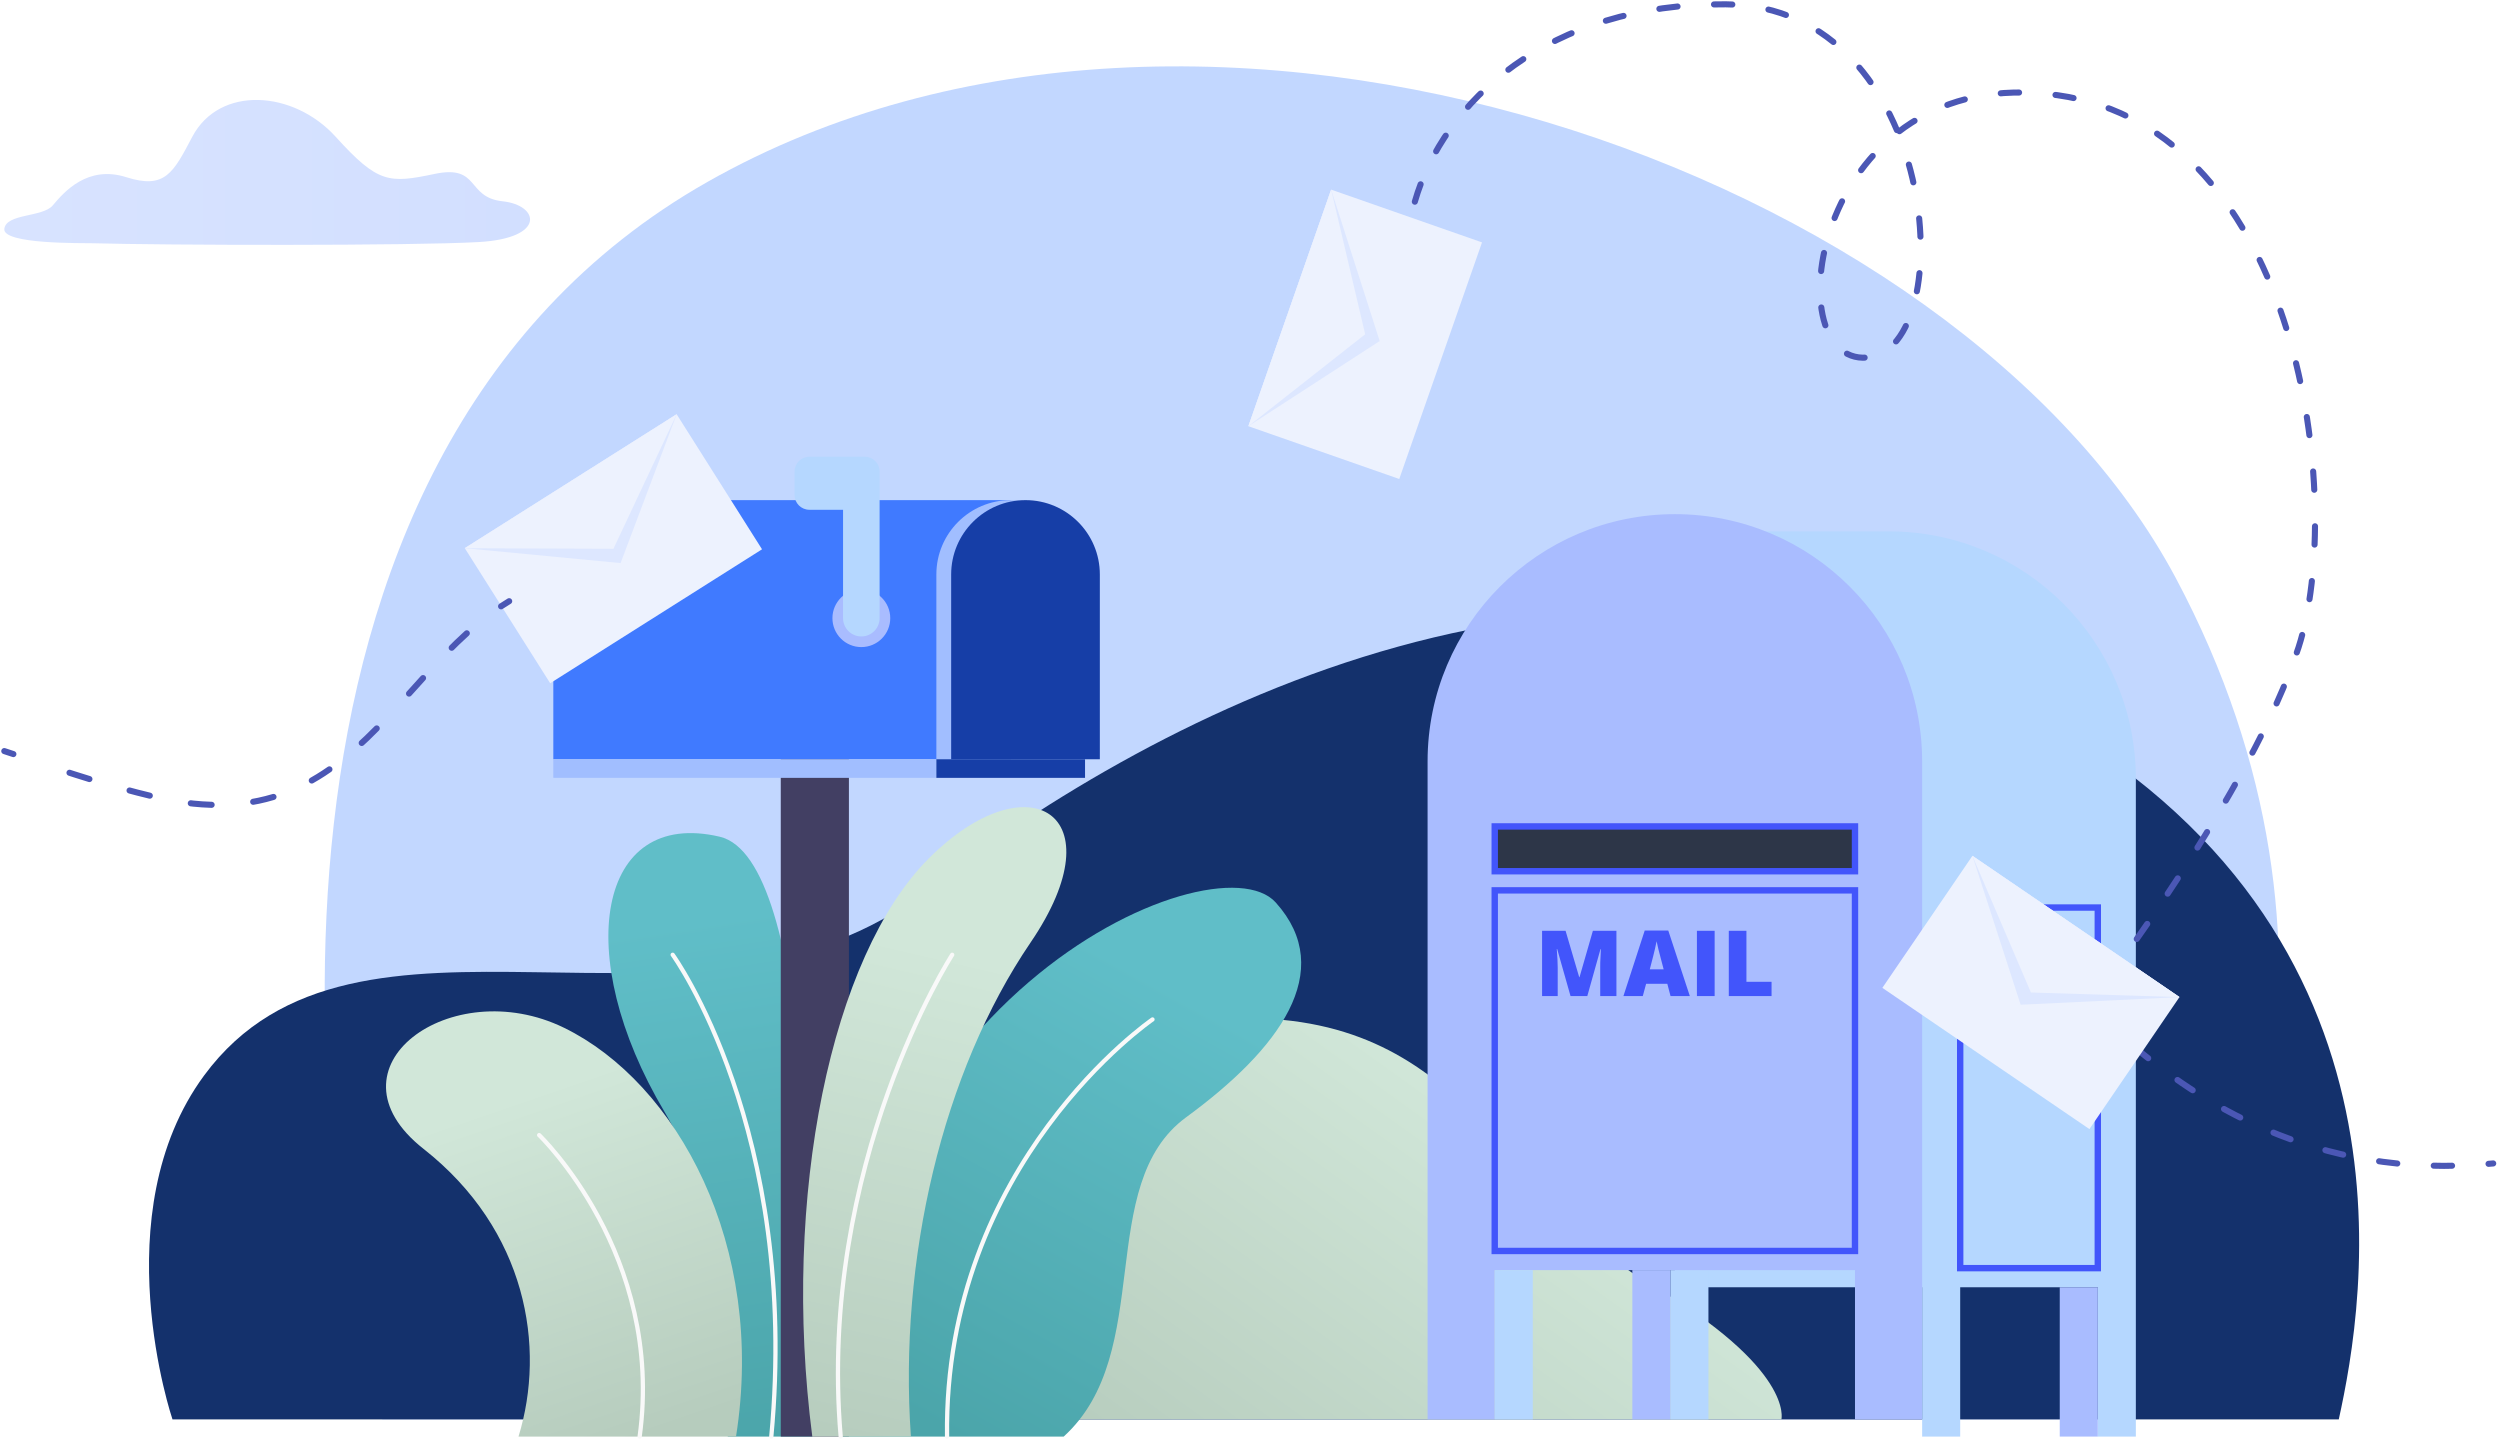 <svg width="582" height="339" viewBox="0 0 582 339" fill="none" xmlns="http://www.w3.org/2000/svg">
<path d="M497.323 330.437C521.645 300.967 553.282 222.233 506.506 134.531C455.956 39.754 280.046 -23.005 164.772 42.305C49.498 107.614 73.14 279.624 89 330.436H497.323V330.437Z" fill="url(#paint0_linear_1_715)"/>
<path d="M40.155 330.437C40.155 330.437 23.876 282.504 47.5 250.397C83.033 202.106 161.689 248.888 215.732 207.276C269.775 165.664 370.029 112.405 468.324 162.923C566.619 213.442 550.341 303.709 544.467 330.437H40.155Z" fill="#14316C"/>
<path d="M21.651 56.628C38.053 57.101 95.73 57.249 111.463 56.35C127.195 55.451 125.553 47.769 117.008 46.86C108.464 45.951 111.8 38.252 101.18 40.488C90.561 42.724 87.997 42.719 78.158 31.854C68.318 20.989 51.095 19.837 44.757 31.854C40.335 40.239 38.429 44.123 29.409 41.253C20.39 38.382 14.936 44.662 12.288 47.813C9.935 50.614 1.416 49.668 1.007 53.29C0.597 56.911 19.189 56.558 21.651 56.628Z" fill="url(#paint1_linear_1_715)"/>
<path d="M414.712 330.436C414.712 330.436 417.737 318.688 384.21 299.009C350.683 279.331 342.459 236.449 289.004 237.036C235.548 237.623 218.807 310.464 232.317 330.436H414.712V330.436Z" fill="url(#paint2_linear_1_715)"/>
<g filter="url(#filter0_d_1_715)">
<path d="M169.422 330.436C169.422 330.436 172.4 284.619 154.68 254.804C132.968 218.269 139.088 184.11 167.545 190.785C189.405 195.912 189.292 287.492 189.131 330.436H169.422Z" fill="url(#paint3_linear_1_715)"/>
<path d="M156.603 218.268C156.603 218.268 186.207 259.029 179.56 330.436" stroke="#F9F9F9" stroke-width="0.993" stroke-miterlimit="10" stroke-linecap="round"/>
<path d="M120.709 330.436C127.119 309.606 122.632 282.365 98.596 263.456C74.559 244.548 105.005 222.434 131.284 235.254C157.564 248.073 178.394 285.889 171.344 330.436H120.709V330.436Z" fill="url(#paint4_linear_1_715)"/>
<path d="M125.516 260.251C125.516 260.251 154.68 288.133 148.911 330.437" stroke="#F9F9F9" stroke-width="0.993" stroke-miterlimit="10" stroke-linecap="round"/>
</g>
<g filter="url(#filter1_d_1_715)">
<path d="M197.626 172.76H181.762V330.436H197.626V172.76Z" fill="#423F63"/>
<path d="M146.118 112.43C136.56 112.43 128.812 120.179 128.812 129.737V172.761H146.118H235.291V112.43H146.118Z" fill="#407AFF"/>
<path d="M252.597 172.76H217.986V129.736C217.986 120.178 225.734 112.43 235.292 112.43C244.85 112.43 252.598 120.178 252.598 129.736L252.597 172.76Z" fill="#A1BEFF"/>
<path d="M256.042 172.76H221.431V129.736C221.431 120.178 229.178 112.43 238.737 112.43C248.294 112.43 256.043 120.178 256.043 129.736V172.76H256.042Z" fill="#163EA7"/>
<path d="M217.985 172.76H128.812V177.086H217.985V172.76Z" fill="#A1BEFF"/>
<path d="M252.597 172.76H217.985V177.086H252.597V172.76Z" fill="#163EA7"/>
<path d="M200.52 146.642C204.237 146.642 207.25 143.628 207.25 139.911C207.25 136.194 204.237 133.181 200.52 133.181C196.803 133.181 193.79 136.194 193.79 139.911C193.79 143.628 196.803 146.642 200.52 146.642Z" fill="#A9BCFF"/>
<path d="M204.772 105.774C204.772 103.872 203.229 102.328 201.326 102.328H188.421C186.518 102.328 184.976 103.871 184.976 105.774V111.229C184.976 113.131 186.518 114.674 188.421 114.674H196.265V139.911C196.265 142.26 198.17 144.165 200.519 144.165C202.867 144.165 204.772 142.26 204.772 139.911V105.774Z" fill="#B5D7FF"/>
</g>
<g filter="url(#filter2_d_1_715)">
<path d="M247.63 330.437C269.102 310.887 254.681 271.789 276.153 256.085C297.625 240.382 311.405 222.114 296.984 206.091C282.562 190.067 191.866 230.127 195.713 330.437H247.63Z" fill="url(#paint5_linear_1_715)"/>
<path d="M268.3 233.331C268.3 233.331 219.601 266.66 220.475 330.436" stroke="#F9F9F9" stroke-width="0.993" stroke-miterlimit="10" stroke-linecap="round"/>
<path d="M212.057 330.437C209.173 289.095 219.429 245.509 239.939 215.384C260.449 185.259 239.297 172.76 216.223 195.835C193.551 218.508 181.852 274.352 189.103 330.437H212.057Z" fill="url(#paint6_linear_1_715)"/>
<path d="M221.672 218.269C221.672 218.269 190.265 266.982 195.713 330.437" stroke="#F9F9F9" stroke-width="0.993" stroke-miterlimit="10" stroke-linecap="round"/>
</g>
<g filter="url(#filter3_d_1_715)">
<path d="M439.658 119.695H389.908V148.311V295.68H447.475V330.436H456.333V295.68H488.368V330.436H497.225V177.261C497.225 145.468 471.452 119.695 439.658 119.695Z" fill="#B5D7FF"/>
<path d="M488.367 295.68H479.51V330.436H488.367V295.68Z" fill="#A9BCFF"/>
<path d="M488.367 207.276H456.333V291.225H488.367V207.276Z" stroke="#4255FB" stroke-width="1.49" stroke-miterlimit="10"/>
</g>
<path d="M397.724 295.68H388.866V330.436H397.724V295.68Z" fill="#B5D7FF"/>
<path d="M388.867 295.68H380.009V330.436H388.867V295.68Z" fill="#A9BCFF"/>
<path d="M389.908 119.695C358.114 119.695 332.341 145.469 332.341 177.262V330.437H347.975V295.681H431.842V330.437H447.476V177.262C447.475 145.468 421.701 119.695 389.908 119.695Z" fill="#A9BCFF"/>
<path d="M356.832 295.68H347.974V330.436H356.832V295.68Z" fill="#B5D7FF"/>
<path d="M431.841 192.392H347.974V202.822H431.841V192.392Z" fill="#2D3648"/>
<path d="M431.841 192.392H347.974V202.822H431.841V192.392Z" stroke="#4255FB" stroke-width="1.49" stroke-miterlimit="10"/>
<path d="M431.841 291.225V207.276L347.973 207.276V291.225H431.841Z" stroke="#4255FB" stroke-width="1.49" stroke-miterlimit="10"/>
<path d="M365.618 231.878L362.51 220.934H362.417C362.562 222.798 362.635 224.246 362.635 225.278V231.878H358.997V216.683H364.464L367.634 227.472H367.717L370.825 216.683H376.303V231.878H372.53V225.216C372.53 224.87 372.533 224.485 372.54 224.062C372.554 223.64 372.602 222.604 372.686 220.955H372.592L369.526 231.878H365.618ZM388.9 231.878L388.151 229.031H383.214L382.445 231.878H377.934L382.892 216.621H388.37L393.39 231.878H388.9ZM387.299 225.663L386.644 223.169C386.492 222.614 386.305 221.897 386.083 221.017C385.868 220.137 385.726 219.507 385.657 219.125C385.594 219.479 385.47 220.061 385.283 220.872C385.102 221.682 384.697 223.279 384.067 225.663H387.299ZM395.042 231.878V216.683H399.168V231.878H395.042ZM402.463 231.878V216.683H406.569V228.563H412.42V231.878H402.463Z" fill="#4255FB"/>
<path d="M329.374 46.952C335.97 23.913 360.348 0.686 401.761 1.003C451.815 1.387 456.685 81.48 434.657 83.243C412.629 85.004 422.143 14.221 478.919 22.151C535.694 30.081 545.974 117.118 535.106 150.698C524.239 184.279 487.819 231.86 487.819 231.86" stroke="#4B57B5" stroke-width="1.419" stroke-miterlimit="10" stroke-linecap="round" stroke-linejoin="round" stroke-dasharray="4.26 8.51 4.26 8.51 4.26 8.51"/>
<g filter="url(#filter4_d_1_715)">
<path d="M309.896 40.146L290.629 95.223L325.745 107.508L345.012 52.43L309.896 40.146Z" fill="#EDF2FE"/>
<path d="M290.625 95.215L321.189 75.392L309.891 40.137L290.625 95.215Z" fill="#DDE7FF"/>
<path d="M290.625 95.215L317.817 73.818L309.891 40.137L290.625 95.215Z" fill="#EDF2FE"/>
</g>
<path d="M496.782 243.671C510.615 255.107 538.016 275.025 580.418 270.85" stroke="#4B57B5" stroke-width="1.419" stroke-miterlimit="10" stroke-linecap="round" stroke-linejoin="round" stroke-dasharray="4.26 8.51 4.26 8.51 4.26 8.51"/>
<g filter="url(#filter5_d_1_715)">
<path d="M507.381 228.12L459.178 195.239L438.214 225.973L486.417 258.853L507.381 228.12Z" fill="#EDF2FE"/>
<path d="M459.181 195.246L470.406 229.903L507.385 228.127L459.181 195.246Z" fill="#DDE7FF"/>
<path d="M459.181 195.246L472.8 227.053L507.385 228.127L459.181 195.246Z" fill="#EDF2FE"/>
</g>
<g filter="url(#filter6_d_1_715)">
<path d="M157.521 92.431L108.203 123.614L128.084 155.058L177.402 123.875L157.521 92.431Z" fill="#EDF2FE"/>
<path d="M108.207 123.624L144.472 127.085L157.528 92.443L108.207 123.624Z" fill="#DDE7FF"/>
<path d="M108.207 123.624L142.808 123.756L157.528 92.443L108.207 123.624Z" fill="#EDF2FE"/>
</g>
<path d="M118.535 139.958C117.899 140.343 117.272 140.741 116.654 141.151" stroke="#4B57B5" stroke-width="1.419" stroke-linecap="round" stroke-linejoin="round"/>
<path d="M108.669 147.436C102.436 153.084 96.943 159.695 91.202 165.896" stroke="#4B57B5" stroke-width="1.419" stroke-linecap="round" stroke-linejoin="round" stroke-dasharray="4.86 9.72 4.86 9.72"/>
<path d="M87.697 169.579C75.43 182.052 61.218 191.531 36.093 185.534C24.847 182.85 15.806 179.825 7.93 177.168" stroke="#4B57B5" stroke-width="1.419" stroke-linecap="round" stroke-linejoin="round" stroke-dasharray="4.86 9.72 4.86 9.72 4.86 9.72"/>
<path d="M3.114 175.549C2.401 175.313 1.697 175.08 1 174.853" stroke="#4B57B5" stroke-width="1.419" stroke-linecap="round" stroke-linejoin="round"/>
<defs>
<filter id="filter0_d_1_715" x="85.863" y="189.944" width="107.294" height="148.989" filterUnits="userSpaceOnUse" color-interpolation-filters="sRGB">
<feFlood flood-opacity="0" result="BackgroundImageFix"/>
<feColorMatrix in="SourceAlpha" type="matrix" values="0 0 0 0 0 0 0 0 0 0 0 0 0 0 0 0 0 0 127 0" result="hardAlpha"/>
<feOffset dy="4"/>
<feGaussianBlur stdDeviation="2"/>
<feComposite in2="hardAlpha" operator="out"/>
<feColorMatrix type="matrix" values="0 0 0 0 0 0 0 0 0 0 0 0 0 0 0 0 0 0 0.25 0"/>
<feBlend mode="normal" in2="BackgroundImageFix" result="effect1_dropShadow_1_715"/>
<feBlend mode="normal" in="SourceGraphic" in2="effect1_dropShadow_1_715" result="shape"/>
</filter>
<filter id="filter1_d_1_715" x="124.812" y="102.328" width="135.231" height="236.107" filterUnits="userSpaceOnUse" color-interpolation-filters="sRGB">
<feFlood flood-opacity="0" result="BackgroundImageFix"/>
<feColorMatrix in="SourceAlpha" type="matrix" values="0 0 0 0 0 0 0 0 0 0 0 0 0 0 0 0 0 0 127 0" result="hardAlpha"/>
<feOffset dy="4"/>
<feGaussianBlur stdDeviation="2"/>
<feComposite in2="hardAlpha" operator="out"/>
<feColorMatrix type="matrix" values="0 0 0 0 0 0 0 0 0 0 0 0 0 0 0 0 0 0 0.25 0"/>
<feBlend mode="normal" in2="BackgroundImageFix" result="effect1_dropShadow_1_715"/>
<feBlend mode="normal" in="SourceGraphic" in2="effect1_dropShadow_1_715" result="shape"/>
</filter>
<filter id="filter2_d_1_715" x="182.962" y="183.907" width="123.955" height="155.027" filterUnits="userSpaceOnUse" color-interpolation-filters="sRGB">
<feFlood flood-opacity="0" result="BackgroundImageFix"/>
<feColorMatrix in="SourceAlpha" type="matrix" values="0 0 0 0 0 0 0 0 0 0 0 0 0 0 0 0 0 0 127 0" result="hardAlpha"/>
<feOffset dy="4"/>
<feGaussianBlur stdDeviation="2"/>
<feComposite in2="hardAlpha" operator="out"/>
<feColorMatrix type="matrix" values="0 0 0 0 0 0 0 0 0 0 0 0 0 0 0 0 0 0 0.25 0"/>
<feBlend mode="normal" in2="BackgroundImageFix" result="effect1_dropShadow_1_715"/>
<feBlend mode="normal" in="SourceGraphic" in2="effect1_dropShadow_1_715" result="shape"/>
</filter>
<filter id="filter3_d_1_715" x="385.908" y="119.695" width="115.317" height="218.741" filterUnits="userSpaceOnUse" color-interpolation-filters="sRGB">
<feFlood flood-opacity="0" result="BackgroundImageFix"/>
<feColorMatrix in="SourceAlpha" type="matrix" values="0 0 0 0 0 0 0 0 0 0 0 0 0 0 0 0 0 0 127 0" result="hardAlpha"/>
<feOffset dy="4"/>
<feGaussianBlur stdDeviation="2"/>
<feComposite in2="hardAlpha" operator="out"/>
<feColorMatrix type="matrix" values="0 0 0 0 0 0 0 0 0 0 0 0 0 0 0 0 0 0 0.25 0"/>
<feBlend mode="normal" in2="BackgroundImageFix" result="effect1_dropShadow_1_715"/>
<feBlend mode="normal" in="SourceGraphic" in2="effect1_dropShadow_1_715" result="shape"/>
</filter>
<filter id="filter4_d_1_715" x="286.625" y="40.137" width="62.387" height="75.37" filterUnits="userSpaceOnUse" color-interpolation-filters="sRGB">
<feFlood flood-opacity="0" result="BackgroundImageFix"/>
<feColorMatrix in="SourceAlpha" type="matrix" values="0 0 0 0 0 0 0 0 0 0 0 0 0 0 0 0 0 0 127 0" result="hardAlpha"/>
<feOffset dy="4"/>
<feGaussianBlur stdDeviation="2"/>
<feComposite in2="hardAlpha" operator="out"/>
<feColorMatrix type="matrix" values="0 0 0 0 0 0 0 0 0 0 0 0 0 0 0 0 0 0 0.25 0"/>
<feBlend mode="normal" in2="BackgroundImageFix" result="effect1_dropShadow_1_715"/>
<feBlend mode="normal" in="SourceGraphic" in2="effect1_dropShadow_1_715" result="shape"/>
</filter>
<filter id="filter5_d_1_715" x="434.214" y="195.239" width="77.171" height="71.614" filterUnits="userSpaceOnUse" color-interpolation-filters="sRGB">
<feFlood flood-opacity="0" result="BackgroundImageFix"/>
<feColorMatrix in="SourceAlpha" type="matrix" values="0 0 0 0 0 0 0 0 0 0 0 0 0 0 0 0 0 0 127 0" result="hardAlpha"/>
<feOffset dy="4"/>
<feGaussianBlur stdDeviation="2"/>
<feComposite in2="hardAlpha" operator="out"/>
<feColorMatrix type="matrix" values="0 0 0 0 0 0 0 0 0 0 0 0 0 0 0 0 0 0 0.25 0"/>
<feBlend mode="normal" in2="BackgroundImageFix" result="effect1_dropShadow_1_715"/>
<feBlend mode="normal" in="SourceGraphic" in2="effect1_dropShadow_1_715" result="shape"/>
</filter>
<filter id="filter6_d_1_715" x="104.203" y="92.431" width="77.199" height="70.627" filterUnits="userSpaceOnUse" color-interpolation-filters="sRGB">
<feFlood flood-opacity="0" result="BackgroundImageFix"/>
<feColorMatrix in="SourceAlpha" type="matrix" values="0 0 0 0 0 0 0 0 0 0 0 0 0 0 0 0 0 0 127 0" result="hardAlpha"/>
<feOffset dy="4"/>
<feGaussianBlur stdDeviation="2"/>
<feComposite in2="hardAlpha" operator="out"/>
<feColorMatrix type="matrix" values="0 0 0 0 0 0 0 0 0 0 0 0 0 0 0 0 0 0 0.25 0"/>
<feBlend mode="normal" in2="BackgroundImageFix" result="effect1_dropShadow_1_715"/>
<feBlend mode="normal" in="SourceGraphic" in2="effect1_dropShadow_1_715" result="shape"/>
</filter>
<linearGradient id="paint0_linear_1_715" x1="75.593" y1="172.943" x2="530.57" y2="172.943" gradientUnits="userSpaceOnUse">
<stop offset="1" stop-color="#C2D7FF"/>
</linearGradient>
<linearGradient id="paint1_linear_1_715" x1="1" y1="40.137" x2="123.398" y2="40.137" gradientUnits="userSpaceOnUse">
<stop offset="0.004" stop-color="#D8E3FF"/>
<stop offset="1" stop-color="#D2DFFF"/>
</linearGradient>
<linearGradient id="paint2_linear_1_715" x1="281.98" y1="362.182" x2="353.515" y2="262.28" gradientUnits="userSpaceOnUse">
<stop stop-color="#B6CCBD"/>
<stop offset="1" stop-color="#D1E7D9"/>
</linearGradient>
<linearGradient id="paint3_linear_1_715" x1="161.029" y1="210.264" x2="179.714" y2="331.299" gradientUnits="userSpaceOnUse">
<stop stop-color="#60BEC8"/>
<stop offset="1" stop-color="#4BA5AA"/>
</linearGradient>
<linearGradient id="paint4_linear_1_715" x1="150.867" y1="330.249" x2="123.459" y2="250.491" gradientUnits="userSpaceOnUse">
<stop stop-color="#B6CCBD"/>
<stop offset="1" stop-color="#D1E7D9"/>
</linearGradient>
<linearGradient id="paint5_linear_1_715" x1="269.821" y1="224.311" x2="213.361" y2="325.721" gradientUnits="userSpaceOnUse">
<stop stop-color="#60BEC8"/>
<stop offset="1" stop-color="#4BA5AA"/>
</linearGradient>
<linearGradient id="paint6_linear_1_715" x1="194.026" y1="334.296" x2="221.16" y2="217.813" gradientUnits="userSpaceOnUse">
<stop stop-color="#B6CCBD"/>
<stop offset="1" stop-color="#D1E7D9"/>
</linearGradient>
</defs>
</svg>
